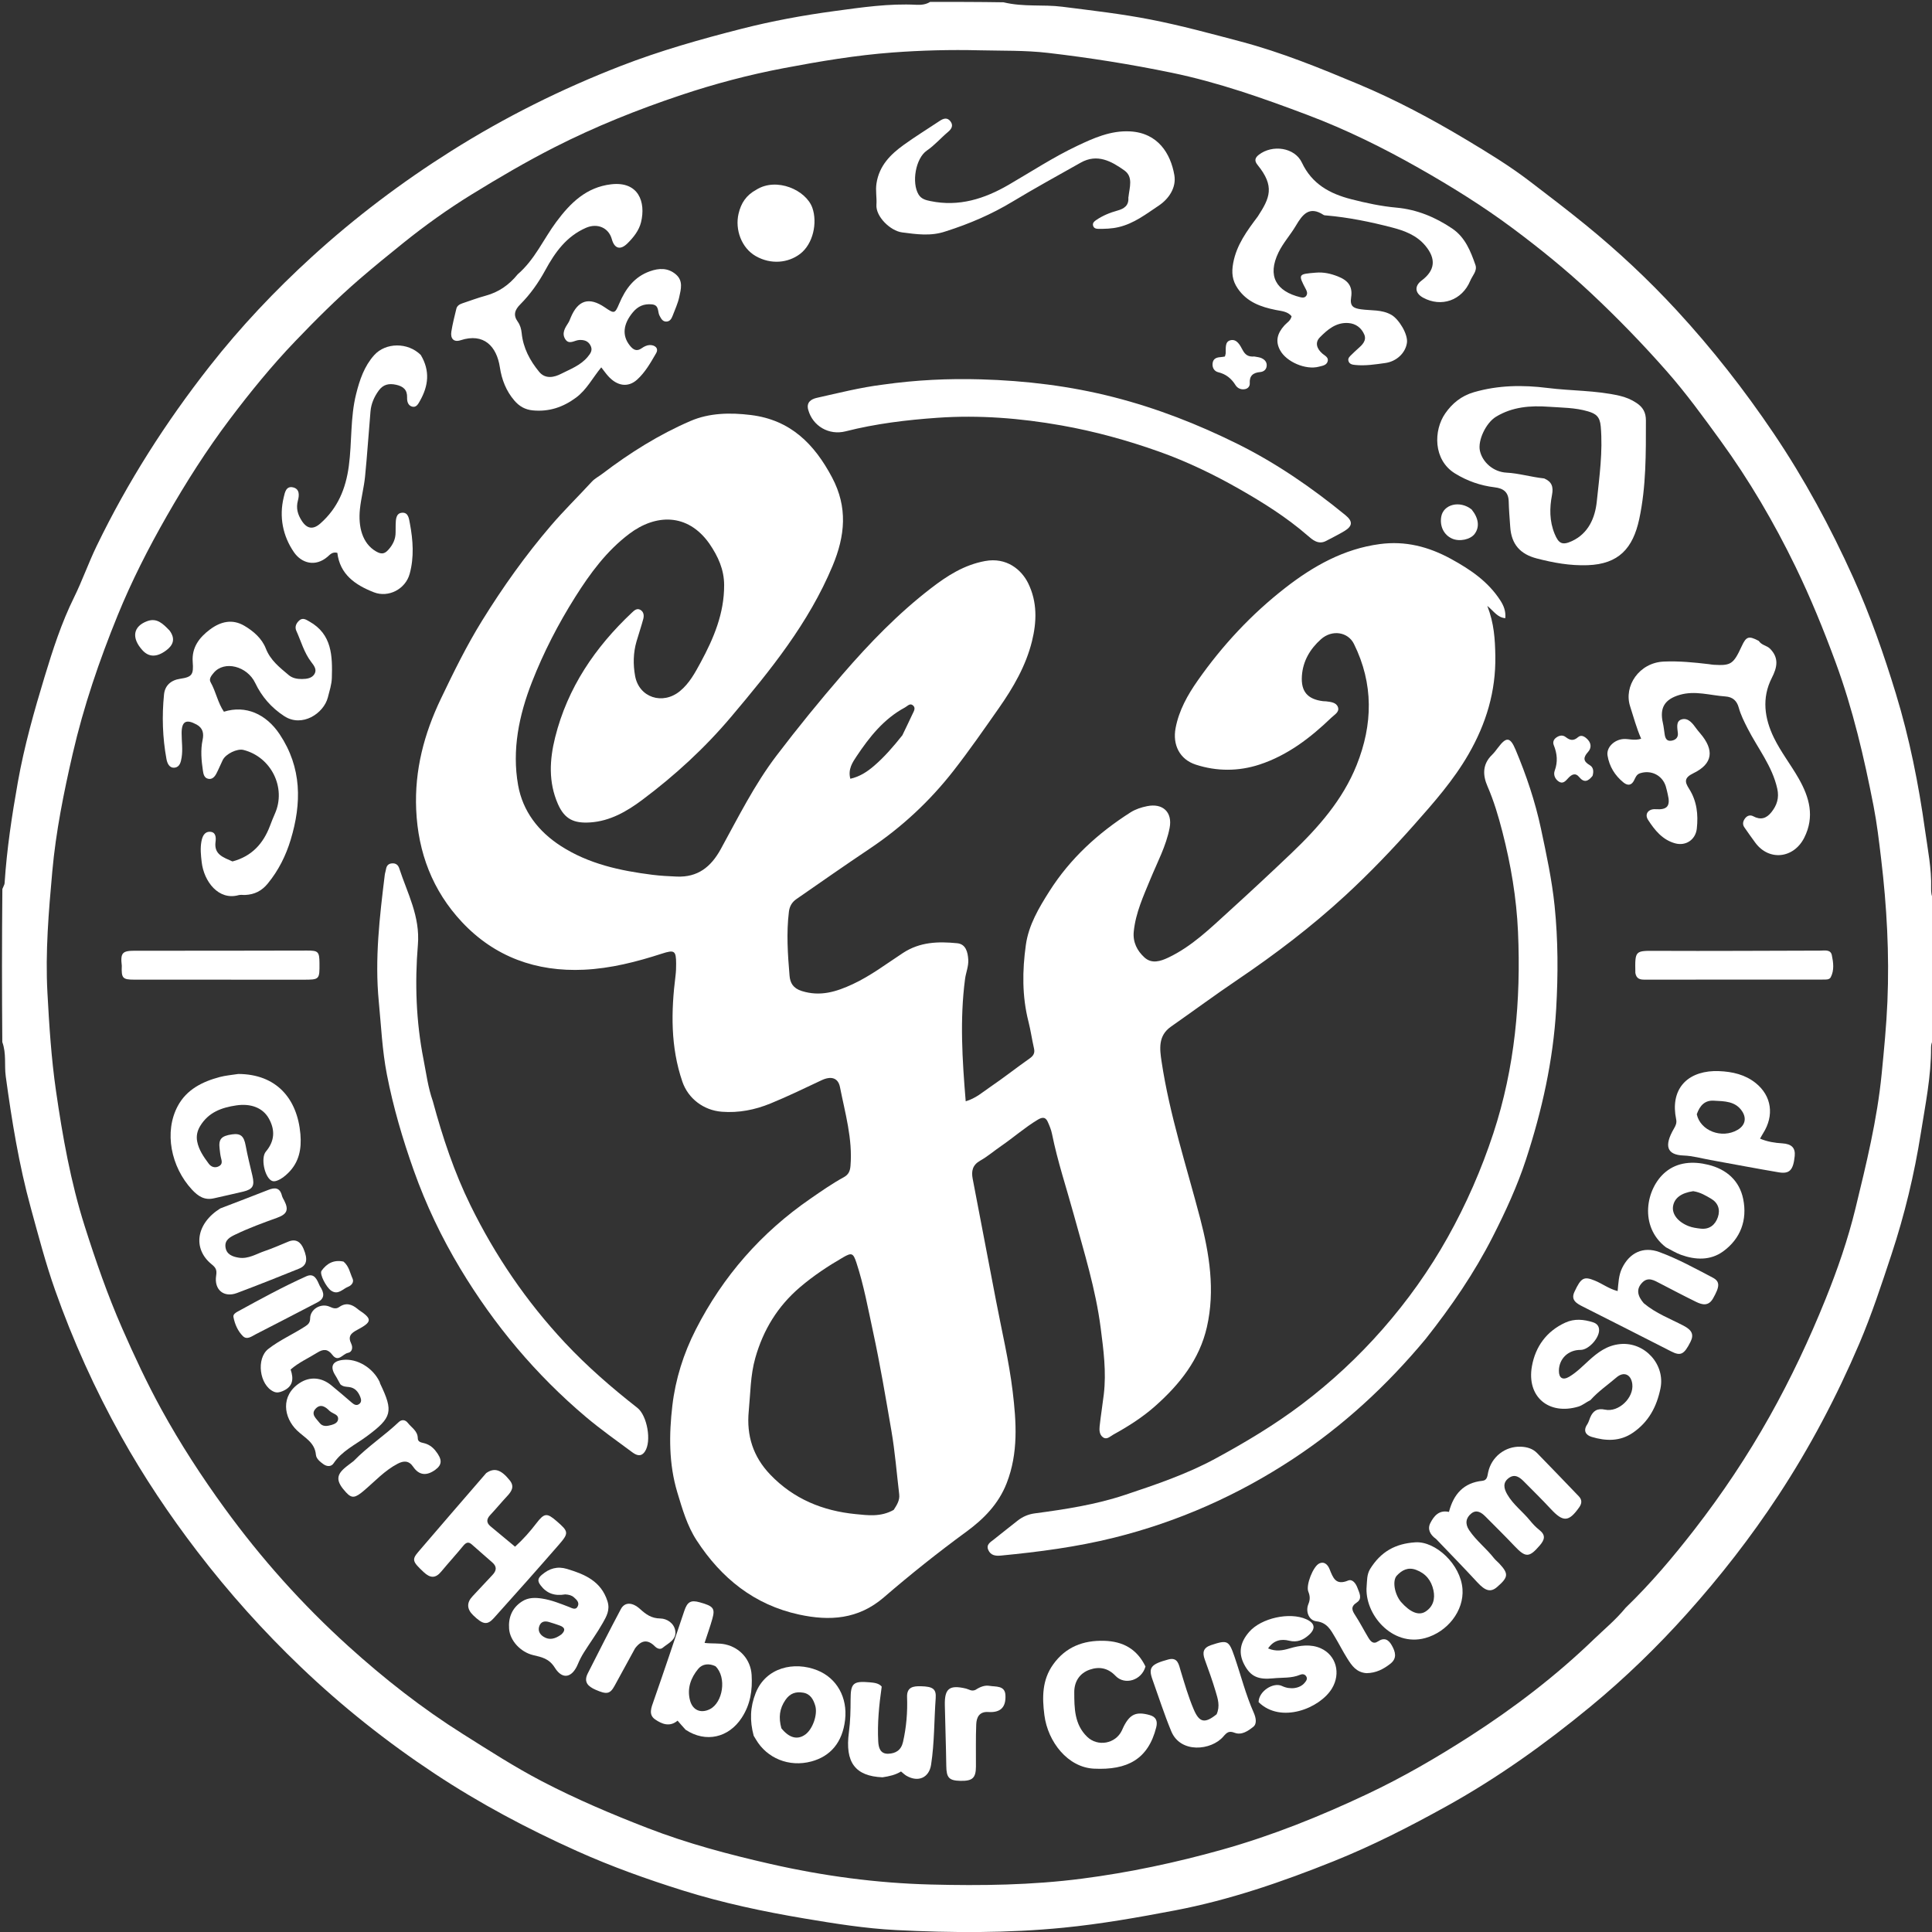 <svg version="1.1" id="Layer_1" xmlns="http://www.w3.org/2000/svg" xmlns:xlink="http://www.w3.org/1999/xlink" x="0px" y="0px"
	 width="100%" viewBox="0 0 1024 1024" enable-background="new 0 0 1024 1024" xml:space="preserve">
<rect x="0" y="0" width="1024" height="1024" fill="#333333" stroke="none"/>
<path fill="#ffffff" opacity="1" stroke="none" 
	d="
M1025,550.531 
	C1023.885,552.153 1023.487,553.629 1023.495,555.132 
	C1023.586,570.516 1020.457,585.553 1018.078,600.611 
	C1014.634,622.413 1009.469,643.87 1002.518,664.893 
	C997.245,680.841 992.019,696.793 985.422,712.247 
	C973.455,740.276 959.274,767.176 942.541,792.631 
	C928.038,814.694 911.813,835.529 894.188,855.198 
	C878.319,872.908 861.233,889.489 842.901,904.584 
	C819.053,924.221 793.983,942.196 766.848,957.245 
	C747.359,968.054 727.572,978.178 706.916,986.465 
	C679.572,997.435 651.73,1007.032 622.702,1012.564 
	C603.142,1016.292 583.56,1019.753 563.67,1021.72 
	C534.068,1024.649 504.475,1024.474 474.9,1022.972 
	C458.682,1022.148 442.558,1019.565 426.456,1016.855 
	C404.59,1013.174 382.979,1008.59 361.889,1001.984 
	C342.895,996.036 324.12,989.316 305.898,981.138 
	C279.642,969.352 254.276,955.888 230.308,940.021 
	C205.07,923.313 181.399,904.54 159.467,883.567 
	C139.596,864.566 121.333,844.201 104.63,822.39 
	C89.756,802.968 76.15,782.663 64.247,761.338 
	C50.385,736.501 38.664,710.572 29.182,683.732 
	C24.155,669.505 20.354,654.875 16.349,640.306 
	C10.034,617.335 6.25,593.984 3.047,570.471 
	C2.239,564.542 3.46,558.441 1.221,552.315 
	C1,525.312 1,498.625 1.253,471.188 
	C1.826,469.68 2.382,468.935 2.432,468.158 
	C3.603,450.102 6.3,432.278 9.475,414.461 
	C12.86,395.466 18.095,376.96 23.668,358.61 
	C27.98,344.413 32.547,330.203 39.214,316.692 
	C43.579,307.847 46.877,298.38 51.212,289.417 
	C67.643,255.447 87.831,223.819 111.088,194.179 
	C127.508,173.252 145.785,153.924 165.424,136.012 
	C188.284,115.164 212.924,96.576 239.138,80.047 
	C267.631,62.08 297.582,47.171 328.971,34.984 
	C349.923,26.849 371.453,20.761 393.185,15.225 
	C409.307,11.118 425.66,8.115 442.102,5.893 
	C456.556,3.941 471.069,1.765 485.781,2.54 
	C488.211,2.667 490.786,2.407 493,1 
	C505.688,1 518.375,1 531.862,1.213 
	C542.629,3.812 552.857,2.277 562.956,3.563 
	C578.618,5.558 594.303,7.322 609.803,10.354 
	C625.951,13.512 641.808,17.831 657.718,22.048 
	C679.188,27.738 699.59,36.071 719.941,44.588 
	C739.748,52.877 758.707,62.999 777.125,74.025 
	C788.525,80.851 799.944,87.816 810.487,95.855 
	C820.493,103.484 830.526,111.136 840.31,119.102 
	C857.533,133.124 873.677,148.231 888.666,164.477 
	C907.475,184.863 924.542,206.681 940.105,229.749 
	C956.437,253.955 970.199,279.48 982.183,305.988 
	C991.215,325.966 998.445,346.686 1004.849,367.65 
	C1012.084,391.336 1016.905,415.596 1020.325,440.093 
	C1021.743,450.252 1023.827,460.393 1023.532,470.771 
	C1023.472,472.857 1023.649,475.13 1025,477 
	C1025,501.354 1025,525.708 1025,550.531 
M861.63,852.143 
	C874.906,839.335 886.757,825.3 898.061,810.731 
	C912.848,791.676 926.166,771.717 937.969,750.675 
	C949.203,730.649 958.938,709.969 967.529,688.69 
	C973.879,672.96 979.434,656.948 983.429,640.521 
	C989.155,616.977 994.94,593.453 997.327,569.159 
	C998.578,556.43 999.827,543.663 1000.366,530.942 
	C1001.436,505.684 1000.052,480.467 997.049,455.289 
	C995.928,445.89 994.825,436.458 993.029,427.225 
	C988.02,401.473 982.066,375.943 972.971,351.217 
	C966.603,333.906 959.655,316.845 951.611,300.285 
	C940.26,276.914 927.149,254.533 911.846,233.464 
	C902.756,220.949 893.67,208.44 883.447,196.819 
	C870.732,182.364 857.355,168.582 843.289,155.391 
	C830.15,143.069 816.227,131.784 801.845,121.063 
	C785.973,109.232 769.159,98.8 751.921,89.022 
	C732.962,78.267 713.484,68.663 693.098,60.963 
	C669.477,52.042 645.742,43.655 620.866,38.518 
	C599.192,34.043 577.426,30.595 555.475,28.035 
	C543.358,26.621 531.174,26.959 519.039,26.662 
	C503.75,26.288 488.383,26.686 473.13,27.819 
	C453.732,29.261 434.538,32.493 415.399,36.124 
	C396.892,39.635 378.734,44.443 360.952,50.39 
	C337.939,58.086 315.396,67.1 293.711,78.154 
	C278.752,85.779 264.278,94.26 250.02,103.045 
	C237.46,110.783 225.405,119.397 213.878,128.663 
	C205.992,135.003 198.141,141.396 190.481,148.005 
	C178.515,158.331 167.358,169.493 156.418,180.91 
	C143.964,193.906 132.618,207.861 121.834,222.15 
	C109.547,238.431 98.577,255.71 88.408,273.483 
	C78.644,290.55 69.722,308.076 62.347,326.192 
	C52.665,349.978 44.332,374.33 38.539,399.473 
	C33.795,420.06 29.607,440.831 27.726,461.775 
	C25.812,483.092 23.973,504.537 25.135,526.089 
	C26.076,543.539 27.186,560.981 29.684,578.241 
	C33.179,602.4 37.446,626.436 44.872,649.821 
	C50.708,668.195 56.993,686.348 64.749,704.027 
	C71.156,718.634 77.87,733.034 85.557,747.026 
	C95.584,765.275 106.88,782.653 119.113,799.478 
	C138.441,826.062 160.232,850.422 184.588,872.47 
	C203.586,889.668 223.674,905.431 245.412,919.115 
	C259.177,927.78 272.802,936.581 287.264,944.121 
	C305.443,953.599 324.251,961.564 343.317,968.941 
	C364.449,977.117 386.306,982.908 408.393,987.939 
	C436.357,994.308 464.635,998.104 493.28,998.835 
	C520.076,999.519 546.841,999.179 573.515,995.72 
	C598.607,992.466 623.261,987.223 647.581,980.403 
	C674.218,972.935 699.784,962.652 724.801,950.836 
	C743.648,941.935 761.59,931.495 779.059,920.267 
	C802.578,905.149 824.75,888.195 844.902,868.734 
	C850.382,863.442 856.331,858.618 861.63,852.143 
z"/>
<path fill="#ffffff" opacity="1" stroke="none" 
	d="
M375.94,288.079 
	C364.362,271.747 347.41,272.454 333.544,282.923 
	C321.501,292.016 312.811,303.845 304.891,316.405 
	C295.859,330.728 288.1,345.779 281.954,361.484 
	C275.109,378.976 271.263,397.424 274.615,416.196 
	C277.074,429.963 285.328,440.697 297.243,448.385 
	C312.021,457.92 328.661,461.5 345.738,463.656 
	C350.024,464.197 354.359,464.421 358.679,464.603 
	C369.748,465.07 376.773,459.6 382.017,450.05 
	C391.272,433.196 399.851,415.897 411.566,400.497 
	C422.74,385.807 434.386,371.518 446.462,357.542 
	C460.853,340.884 476.068,325.148 493.524,311.72 
	C502.067,305.148 510.96,299.417 522.101,297.36 
	C533.498,295.254 541.413,301.912 544.96,309.144 
	C549.844,319.098 549.521,329.551 546.966,339.874 
	C543.733,352.936 537.026,364.47 529.364,375.396 
	C521.551,386.538 513.787,397.739 505.421,408.461 
	C492.866,424.553 478.074,438.354 461.058,449.754 
	C447.954,458.534 435.026,467.576 422.067,476.568 
	C419.823,478.124 418.5,480.285 418.142,483.192 
	C416.746,494.522 417.529,505.828 418.473,517.109 
	C418.792,520.918 420.307,523.808 425.002,525.273 
	C434.798,528.33 443.306,525.647 451.937,521.639 
	C461.491,517.201 469.843,510.818 478.57,505.105 
	C487.645,499.165 497.356,498.952 507.324,499.932 
	C511.956,500.387 512.947,504.682 513.2,508.63 
	C513.424,512.144 511.941,515.494 511.491,518.919 
	C508.684,540.296 510.018,561.649 511.843,583.703 
	C517.247,582.133 520.84,578.836 524.697,576.215 
	C531.831,571.367 538.616,566.008 545.674,561.043 
	C547.726,559.599 548.619,558.185 548.036,555.659 
	C546.954,550.963 546.303,546.163 545.112,541.498 
	C541.674,528.027 541.829,514.38 543.725,500.83 
	C545.195,490.321 550.58,481.232 556.247,472.315 
	C567.273,454.966 582,441.545 599.164,430.595 
	C601.832,428.894 604.89,427.909 608.009,427.279 
	C616.355,425.592 621.532,430.51 619.919,438.835 
	C618.068,448.391 613.441,456.957 609.775,465.858 
	C606.048,474.908 601.914,483.81 600.916,493.735 
	C600.35,499.357 602.699,503.917 606.569,507.455 
	C610.447,511 615.068,509.514 619.224,507.543 
	C631.741,501.605 641.504,491.98 651.577,482.834 
	C662.626,472.801 673.553,462.627 684.357,452.329 
	C698.623,438.731 711.636,424.052 719.066,405.477 
	C727.661,383.992 728.084,362.433 717.616,341.287 
	C714.463,334.918 706.029,333.56 700.144,338.803 
	C694.423,343.9 690.566,350.317 690.031,358.235 
	C689.473,366.494 693.003,370.625 701.282,371.643 
	C701.776,371.704 702.285,371.652 702.779,371.716 
	C705.271,372.039 708.251,372.239 709.146,374.818 
	C710.036,377.387 707.347,378.741 705.688,380.34 
	C694.564,391.06 682.405,400.36 667.594,405.224 
	C656.483,408.873 644.931,408.906 633.753,405.26 
	C625.188,402.466 621.409,394.703 623.093,385.874 
	C624.888,376.467 629.446,368.367 634.818,360.707 
	C647.887,342.069 663.283,325.537 681.253,311.556 
	C696.113,299.995 712.299,290.892 731.355,288.366 
	C744.827,286.58 757.133,289.689 769.194,296.306 
	C779.501,301.961 788.697,308.235 795.16,318.172 
	C797.014,321.022 798.172,323.931 797.843,327.647 
	C793.748,327.309 791.894,324.108 788.295,321.116 
	C791.925,330.403 792.406,338.904 792.553,347.589 
	C792.874,366.464 787.689,383.546 778.327,399.79 
	C770.361,413.611 759.931,425.404 749.474,437.212 
	C737.887,450.295 725.78,462.918 712.927,474.755 
	C695.157,491.119 675.972,505.719 655.955,519.257 
	C644.023,527.326 632.427,535.89 620.623,544.151 
	C613.754,548.957 614.653,555.945 615.657,562.617 
	C619.919,590.945 628.879,618.126 636.101,645.743 
	C641.024,664.568 644.105,683.897 639.681,703.36 
	C635.764,720.597 625.238,733.757 612.27,745.257 
	C605.486,751.274 597.922,756.054 590.036,760.4 
	C588.356,761.326 586.663,763.251 584.635,761.817 
	C582.72,760.464 582.596,758.055 582.834,755.87 
	C583.446,750.258 584.365,744.684 585.032,739.074 
	C586.447,727.166 584.893,715.574 583.385,703.851 
	C580.744,683.308 574.575,663.666 569.135,643.803 
	C565.235,629.564 560.521,615.536 557.595,601.028 
	C557.143,598.788 556.244,596.601 555.291,594.508 
	C554.087,591.863 552.307,592.104 550.008,593.488 
	C543.151,597.615 537.16,602.923 530.59,607.434 
	C526.885,609.977 523.442,612.96 519.549,615.156 
	C515.442,617.474 514.753,620.68 515.545,624.802 
	C519.677,646.302 523.804,667.802 527.898,689.309 
	C530.942,705.301 534.76,721.203 536.716,737.329 
	C538.691,753.614 539.82,770.093 533.548,786.128 
	C529.209,797.22 521.339,805.134 512.199,811.826 
	C497.142,822.85 482.56,834.474 468.457,846.633 
	C454.912,858.31 439.754,859.273 423.524,855.75 
	C399.738,850.587 382.269,836.444 369.237,816.431 
	C364.203,808.702 361.666,799.838 359.017,791.068 
	C354.44,775.911 354.569,760.302 356.367,744.98 
	C358.008,731.002 362.269,717.432 368.789,704.657 
	C383.232,676.359 403.457,653.307 429.609,635.28 
	C435.37,631.309 441.082,627.304 447.213,623.956 
	C449.742,622.574 450.541,620.752 450.773,617.975 
	C451.972,603.618 447.922,589.975 445.202,576.175 
	C444.22,571.189 440.423,570.205 435.451,572.549 
	C426.464,576.785 417.511,581.132 408.322,584.889 
	C400.139,588.235 391.548,589.951 382.553,589.242 
	C372.964,588.487 364.751,582.317 361.656,573.269 
	C355.359,554.867 355.657,536.039 358.044,517.1 
	C358.318,514.93 358.373,512.825 358.363,510.667 
	C358.333,503.894 357.467,503.298 350.854,505.44 
	C337.39,509.8 323.707,513.31 309.517,513.971 
	C284.254,515.148 262.159,507.202 244.816,488.673 
	C229.294,472.09 221.573,451.951 220.584,429.077 
	C219.682,408.221 224.762,388.988 233.684,370.343 
	C240.435,356.238 247.313,342.195 255.534,328.928 
	C266.474,311.272 278.488,294.356 292.056,278.526 
	C298.962,270.47 306.522,263.089 313.681,255.308 
	C315.222,253.633 317.381,252.534 319.225,251.131 
	C333.793,240.042 349.291,230.304 366.052,223.101 
	C375.978,218.835 387.012,218.615 397.99,219.971 
	C418.988,222.565 431.622,235.312 441.028,253.079 
	C449.409,268.909 447.953,283.964 441.271,299.963 
	C428.622,330.251 408.38,355.195 387.556,379.883 
	C373.565,396.471 357.692,411.032 340.376,423.984 
	C332.238,430.072 323.292,435.234 312.79,435.904 
	C304.351,436.443 299.283,434.342 295.68,426.087 
	C290.632,414.525 291.273,402.688 294.228,390.855 
	C300.803,364.521 315.411,343.064 334.953,324.678 
	C336.178,323.525 337.573,322.227 339.346,323.2 
	C341.207,324.221 341.439,326.234 340.948,328.064 
	C339.877,332.059 338.532,335.98 337.372,339.953 
	C335.609,345.992 335.519,352.251 336.621,358.281 
	C338.718,369.748 351.229,373.81 360.369,366.315 
	C365.377,362.208 368.393,356.585 371.384,351.057 
	C378.301,338.276 383.874,325.094 383.808,310.086 
	C383.771,301.81 380.624,294.93 375.94,288.079 
M473.678,800.271 
	C475.309,797.743 476.982,795.226 476.596,791.99 
	C475.257,780.774 474.381,769.477 472.465,758.36 
	C469.453,740.879 466.524,723.379 462.769,706.021 
	C460.102,693.691 457.868,681.275 453.924,669.263 
	C452.238,664.128 451.408,663.792 446.876,666.418 
	C438.843,671.072 431.18,676.139 424.035,682.231 
	C412.117,692.393 404.533,704.907 400.321,719.755 
	C397.709,728.964 397.757,738.487 396.853,747.903 
	C395.607,760.872 399.135,772.058 408.259,781.584 
	C420.646,794.517 436.092,800.793 453.491,802.509 
	C459.998,803.151 466.826,804.127 473.678,800.271 
M478.272,389.711 
	C480.061,385.979 481.886,382.264 483.622,378.508 
	C484.298,377.045 485.501,375.317 483.961,373.929 
	C482.315,372.445 481.036,374.231 479.62,374.991 
	C468.45,380.991 460.848,390.601 454.026,400.817 
	C451.892,404.012 449.341,407.701 450.694,412.763 
	C455.799,411.608 459.693,408.998 463.325,405.871 
	C468.737,401.211 473.397,395.846 478.272,389.711 
z"/>
<path fill="#ffffff" opacity="1" stroke="none" 
	d="
M755.659,709.63 
	C735.091,734.377 711.851,755.77 685.313,773.256 
	C656.109,792.498 624.49,806.551 590.392,815.025 
	C570.648,819.931 550.638,822.549 530.469,824.49 
	C527.5,824.775 525.021,824.336 523.793,821.465 
	C522.557,818.577 525.061,817.316 526.825,815.896 
	C530.967,812.56 535.164,809.293 539.333,805.99 
	C542.01,803.869 545.063,802.57 548.417,802.125 
	C564.581,799.98 580.757,797.499 596.207,792.342 
	C612.575,786.88 628.979,781.353 644.288,773.038 
	C660.204,764.392 675.673,755.148 690.137,744.198 
	C705.71,732.407 719.9,719.199 732.778,704.528 
	C745.979,689.488 757.548,673.257 767.299,655.836 
	C777.129,638.275 785.186,619.879 791.498,600.697 
	C802.935,565.94 806.17,530.218 804.577,493.932 
	C803.788,475.964 800.769,458.216 796.294,440.836 
	C794.2,432.706 791.789,424.531 788.393,416.733 
	C785.83,410.85 785.69,405.091 790.748,400.144 
	C791.93,398.987 792.944,397.643 793.943,396.316 
	C798.372,390.426 800.401,390.47 803.32,397.434 
	C808.977,410.931 813.651,424.717 816.724,439.137 
	C819.632,452.784 822.578,466.446 823.987,480.268 
	C825.829,498.325 825.857,516.522 824.808,534.687 
	C823.226,562.095 817.273,588.698 808.779,614.637 
	C804.198,628.628 797.977,642.123 791.26,655.341 
	C781.436,674.671 769.291,692.406 755.659,709.63 
z"/>
<path fill="#ffffff" opacity="1" stroke="none" 
	d="
M229.422,583.695 
	C234.606,602.886 240.762,621.313 249.355,638.828 
	C262.456,665.529 279.022,689.856 299.374,711.61 
	C311.206,724.258 324.227,735.536 337.825,746.189 
	C343.016,750.256 345.47,763.912 341.824,769.321 
	C339.67,772.517 337.143,771.239 334.941,769.604 
	C326.788,763.549 318.459,757.686 310.702,751.15 
	C284.053,728.694 261.927,702.26 243.999,672.456 
	C234.064,655.94 225.773,638.566 219.281,620.281 
	C213.368,603.626 208.423,586.816 205.052,569.47 
	C202.564,556.674 202.017,543.723 200.763,530.821 
	C198.572,508.275 201.204,485.974 203.94,463.672 
	C204.061,462.685 204.433,461.732 204.586,460.747 
	C204.88,458.855 205.829,457.728 207.831,457.6 
	C209.801,457.474 211.017,458.444 211.595,460.214 
	C215.918,473.456 222.741,485.656 221.488,500.779 
	C219.816,520.972 220.516,541.407 224.462,561.454 
	C225.9,568.76 226.804,576.224 229.422,583.695 
z"/>
<path fill="#ffffff" opacity="1" stroke="none" 
	d="
M468.098,203.842 
	C485.562,201.37 502.689,200.57 519.838,201.062 
	C543.653,201.745 567.183,204.582 590.356,210.52 
	C613.163,216.364 634.886,224.848 655.918,235.29 
	C676.523,245.52 695.313,258.491 713.075,273.014 
	C717.118,276.32 716.947,278.817 712.535,281.487 
	C709.409,283.379 706.103,284.974 702.872,286.694 
	C698.688,288.921 695.495,285.974 693.018,283.823 
	C681.91,274.176 669.528,266.412 656.859,259.19 
	C643.306,251.464 629.229,244.673 614.47,239.416 
	C597.518,233.378 580.229,228.612 562.513,225.474 
	C540.81,221.63 518.908,219.892 496.92,221.428 
	C480.53,222.574 464.18,224.542 448.173,228.616 
	C439.353,230.861 430.721,225.835 428.366,217.172 
	C427.306,213.274 429.835,211.554 433.007,210.849 
	C444.505,208.292 455.931,205.351 468.098,203.842 
z"/>
<path fill="#ffffff" opacity="1" stroke="none" 
	d="
M666.666,114.712 
	C673.062,104.905 675.771,98.776 666.55,87.432 
	C664.815,85.298 665.019,83.716 667.235,82.01 
	C674.45,76.455 686.245,78.146 690.033,86.197 
	C695.385,97.569 704.854,102.679 716.152,105.579 
	C724.044,107.605 731.985,109.311 740.156,110.051 
	C750.958,111.03 760.781,115.093 769.72,121.143 
	C776.541,125.76 779.461,133.101 782.018,140.457 
	C783.089,143.537 780.39,146.107 779.272,148.798 
	C774.94,159.225 763.948,163.055 754.271,157.773 
	C749.928,155.402 749.587,151.619 753.453,148.722 
	C760.694,143.297 761.265,137.168 755.443,130.198 
	C750.795,124.635 744.368,122.274 737.815,120.569 
	C726.385,117.595 714.795,115.231 702.987,114.195 
	C702.491,114.152 701.909,114.169 701.525,113.917 
	C693.937,108.941 690.33,113.712 686.848,119.615 
	C683.993,124.455 680.091,128.735 677.652,133.749 
	C671.518,146.362 676.442,154.4 689.24,157.541 
	C690.376,157.819 691.631,157.895 692.385,156.701 
	C693.085,155.594 692.756,154.491 692.179,153.396 
	C687.895,145.262 688.077,145.288 697.458,144.509 
	C701.668,144.16 705.365,145.043 709.086,146.503 
	C714.63,148.677 717.02,151.88 716.121,157.643 
	C715.388,162.348 717.36,163.371 721.334,163.935 
	C726.692,164.695 732.269,163.973 737.368,166.823 
	C741.427,169.092 746.371,177.199 745.702,181.723 
	C744.897,187.165 740.16,191.587 734.205,192.41 
	C728.939,193.138 723.674,193.982 718.328,193.443 
	C716.822,193.292 715.218,193.069 714.712,191.323 
	C714.267,189.79 715.46,188.875 716.399,187.946 
	C717.464,186.892 718.542,185.847 719.674,184.867 
	C722.004,182.85 724.456,180.5 723.094,177.306 
	C721.623,173.858 718.674,171.487 714.611,171.213 
	C708.131,170.774 703.605,174.709 699.563,178.793 
	C696.777,181.606 697.976,184.955 700.969,187.481 
	C702.31,188.612 704.44,189.511 703.619,191.751 
	C702.915,193.674 700.819,193.878 699.049,194.352 
	C692.103,196.214 681.823,191.852 678.451,185.59 
	C675.985,181.011 676.8,176.865 680.784,172.452 
	C682.086,171.011 684.029,170.036 684.57,167.614 
	C682.448,165.015 679.157,164.883 676.216,164.291 
	C668.198,162.68 660.907,160.085 655.996,152.876 
	C653.091,148.611 652.669,144.488 653.632,139.351 
	C655.43,129.757 660.885,122.43 666.666,114.712 
z"/>
<path fill="#ffffff" opacity="1" stroke="none" 
	d="
M123.214,456.579 
	C133.499,453.853 139.539,447.096 143.085,437.745 
	C143.908,435.574 144.747,433.404 145.696,431.286 
	C151.84,417.576 143.773,401.197 129.02,397.479 
	C125.726,396.649 119.69,399.544 118.063,402.817 
	C116.879,405.2 115.91,407.693 114.667,410.043 
	C113.79,411.698 112.467,413.234 110.355,412.774 
	C108.234,412.313 107.824,410.357 107.547,408.488 
	C106.742,403.038 106.233,397.596 107.391,392.114 
	C108.098,388.763 107.576,385.857 104.176,384.013 
	C98.631,381.008 96.291,382.322 96.264,388.535 
	C96.245,392.853 96.958,397.171 96.261,401.489 
	C95.877,403.867 95.312,406.51 92.635,406.862 
	C89.743,407.243 88.635,404.522 88.227,402.303 
	C86.144,390.978 85.785,379.523 86.933,368.092 
	C87.41,363.349 90.567,360.479 95.529,359.758 
	C101.849,358.839 102.648,357.496 102.141,350.853 
	C101.561,343.265 105.522,337.946 111.273,333.649 
	C116.936,329.418 123.088,327.933 129.445,331.638 
	C134.348,334.496 138.829,338.428 140.891,343.72 
	C143.355,350.043 148.265,353.781 153.031,357.814 
	C154.969,359.454 157.516,359.933 160.09,359.897 
	C162.671,359.861 165.365,359.493 166.712,357.176 
	C168.061,354.858 166.413,352.757 164.967,350.877 
	C161.158,345.926 159.588,339.895 157.055,334.331 
	C156.124,332.286 156.965,330.375 158.547,328.918 
	C160.482,327.136 162.247,328.44 163.99,329.417 
	C176.039,336.165 176.217,347.735 175.882,359.336 
	C175.783,362.772 174.646,366.203 173.789,369.587 
	C171.611,378.179 160.082,385.719 150.66,379.569 
	C143.744,375.053 138.691,369.179 135.26,361.981 
	C131.012,353.067 118.864,349.887 113.241,356.651 
	C112.047,358.087 110.609,359.814 111.615,361.581 
	C114.467,366.591 115.419,372.486 118.68,377.225 
	C130.174,373.614 141.038,378.403 148.213,389.159 
	C160.029,406.874 159.924,425.737 154.061,445.105 
	C151.518,453.509 147.619,461.354 141.922,468.298 
	C138.666,472.267 134.849,474.11 129.968,474.348 
	C128.804,474.404 127.568,474.139 126.482,474.441 
	C115.784,477.417 108.067,467.138 106.894,456.922 
	C106.474,453.264 106.084,449.639 106.76,445.995 
	C107.241,443.403 108.292,440.776 111.27,440.862 
	C114.46,440.954 114.539,443.955 114.238,446.194 
	C113.333,452.928 118.397,454.427 123.214,456.579 
z"/>
<path fill="#ffffff" opacity="1" stroke="none" 
	d="
M800.447,279.181 
	C800.106,274.435 799.756,270.118 799.645,265.795 
	C799.517,260.839 796.888,258.842 792.175,258.28 
	C784.688,257.386 777.717,254.957 771.196,250.948 
	C759.519,243.767 759.794,228.065 765.984,219.146 
	C769.636,213.885 774.464,209.818 781.251,207.859 
	C794.192,204.125 807.063,203.974 820.257,205.629 
	C832.947,207.221 845.853,206.86 858.419,209.765 
	C861.717,210.528 864.69,211.761 867.51,213.659 
	C870.849,215.906 872.364,218.686 872.365,222.816 
	C872.371,240.314 872.506,257.915 868.847,275.034 
	C865.504,290.676 857.906,298.984 841.502,299.562 
	C832.118,299.893 823.389,298.29 814.515,295.991 
	C805.88,293.754 801.04,288.617 800.447,279.181 
M818.465,253.587 
	C822.438,255.304 823.453,257.919 822.588,262.373 
	C821.259,269.214 821.207,276.187 823.984,282.944 
	C826.089,288.069 827.992,289.166 833.103,286.813 
	C842.012,282.713 845.45,274.29 846.331,265.807 
	C847.699,252.64 849.599,239.435 848.426,225.995 
	C847.965,220.711 845.759,219.239 841.629,218.02 
	C834.825,216.012 827.79,216.084 820.849,215.586 
	C811.137,214.888 801.552,215.607 792.885,220.899 
	C787.601,224.125 783.163,233.389 784.388,238.937 
	C785.726,244.997 791.516,250.155 798.478,250.512 
	C805.006,250.847 811.235,252.797 818.465,253.587 
z"/>
<path fill="#ffffff" opacity="1" stroke="none" 
	d="
M274.395,145.386 
	C283.515,137.514 288.078,126.696 294.885,117.546 
	C302.402,107.44 310.828,99.221 323.904,97.687 
	C338.43,95.984 342.382,107.073 339.762,117.792 
	C338.708,122.101 335.773,125.855 332.531,129.03 
	C328.761,132.723 325.668,131.792 324.277,126.749 
	C322.593,120.648 316.574,118.135 310.583,120.747 
	C300.223,125.263 294.176,133.731 289,143.237 
	C285.419,149.813 281.089,155.967 275.78,161.291 
	C272.907,164.172 271.854,166.926 274.407,170.478 
	C275.694,172.27 276.278,174.347 276.499,176.549 
	C277.291,184.428 280.844,191.105 285.777,197.09 
	C289.128,201.155 293.916,199.897 297.277,198.187 
	C302.195,195.686 307.657,193.713 311.448,189.192 
	C313.089,187.236 314.299,185.503 312.905,182.986 
	C311.6,180.629 309.525,180.087 306.982,180.209 
	C304.517,180.326 301.645,182.897 299.643,179.834 
	C297.585,176.686 299.451,173.805 301.216,171.081 
	C301.753,170.252 302.086,169.285 302.468,168.364 
	C306.347,159.022 312.207,157.241 320.527,162.884 
	C325.567,166.303 325.868,166.43 328.204,160.917 
	C331.523,153.081 336.174,146.716 344.475,143.774 
	C349.24,142.084 353.974,141.857 358.151,145.368 
	C362.246,148.81 360.9,153.32 360.008,157.46 
	C359.281,160.837 357.762,164.049 356.53,167.31 
	C355.925,168.911 355.048,170.462 353.078,170.442 
	C351.136,170.423 350.395,168.831 349.576,167.321 
	C348.429,165.206 349.512,161.693 345.509,161.318 
	C341.311,160.924 338.151,162.267 335.446,165.511 
	C330.255,171.736 329.592,177.861 333.827,183.149 
	C335.584,185.344 337.423,186.521 340.181,184.528 
	C341.351,183.683 342.883,182.943 344.278,182.889 
	C347.11,182.78 349.289,184.572 347.749,187.223 
	C344.863,192.193 341.974,197.36 337.645,201.247 
	C332.86,205.545 327.081,204.635 322.326,199.322 
	C321.124,197.98 320.082,196.493 318.681,194.71 
	C314.09,200.249 310.977,206.567 305.268,210.777 
	C298.416,215.829 291.055,218.32 282.468,217.524 
	C278.3,217.138 275.235,215.341 272.641,212.327 
	C268.268,207.246 265.937,201.223 264.948,194.709 
	C263.259,183.58 256.484,176.306 244.114,180.334 
	C240.397,181.545 238.656,179.347 239.225,175.757 
	C239.872,171.67 240.902,167.638 241.883,163.611 
	C242.271,162.018 243.654,161.241 245.115,160.749 
	C249.212,159.369 253.277,157.856 257.443,156.719 
	C264.27,154.855 269.761,151.104 274.395,145.386 
z"/>
<path fill="#ffffff" opacity="1" stroke="none" 
	d="
M932.157,339.675 
	C933.751,342.066 936.442,342.104 938.137,343.81 
	C943.061,348.77 941.904,353.805 939.104,359.289 
	C933.645,369.98 935.243,380.813 940.19,390.988 
	C943.87,398.555 949.181,405.311 953.361,412.659 
	C958.996,422.564 961.922,432.784 956.309,443.963 
	C950.746,455.044 937.601,456.529 930.322,446.616 
	C928.356,443.939 926.43,441.231 924.545,438.497 
	C923.456,436.917 923.78,435.328 924.843,433.856 
	C925.975,432.287 927.627,431.765 929.246,432.635 
	C933.164,434.74 936.211,433.833 938.872,430.498 
	C941.821,426.803 943.068,422.909 941.994,418.042 
	C939.341,406.03 931.614,396.589 926.216,385.977 
	C924.4,382.406 922.622,378.871 921.555,375.002 
	C920.563,371.402 918.359,369.396 914.461,369.129 
	C906.39,368.575 898.411,365.891 890.224,368.311 
	C882.233,370.673 879.539,375.205 881.374,383.235 
	C881.816,385.172 881.991,387.169 882.296,389.137 
	C882.596,391.085 883.228,392.883 885.642,392.619 
	C887.85,392.378 889.531,391.075 889.311,388.691 
	C889.048,385.834 888.097,382.208 891.35,381.284 
	C894.875,380.283 897.202,383.546 899.185,386.278 
	C899.769,387.082 900.415,387.844 901.064,388.599 
	C908.738,397.533 907.914,404.815 897.532,409.825 
	C892.407,412.298 893.024,414.565 895.247,418.057 
	C899.396,424.572 900.157,431.745 899.348,439.162 
	C898.703,445.063 893.542,448.528 887.884,446.99 
	C881.141,445.156 877.039,440.007 873.508,434.546 
	C871.491,431.427 873.728,428.63 877.508,428.892 
	C883.733,429.324 885.463,427.212 883.951,421.023 
	C883.596,419.571 883.322,418.093 882.868,416.672 
	C881.012,410.868 875.056,407.929 869.23,409.858 
	C867.412,410.46 866.857,412.03 866.128,413.532 
	C864.776,416.317 862.736,416.563 860.47,414.725 
	C855.907,411.022 852.957,406.21 852.028,400.444 
	C851.332,396.13 855.573,392.092 860.351,391.705 
	C863.244,391.47 866.19,392.738 869.851,391.539 
	C867.288,385.71 865.826,379.968 864,374.374 
	C860.505,363.669 868.749,351.215 881.863,350.644 
	C889.881,350.294 897.803,351.074 905.73,352.015 
	C906.557,352.113 907.377,352.292 908.206,352.341 
	C917.491,352.888 918.718,352.073 923.16,342.463 
	C925.538,337.319 926.838,336.863 932.157,339.675 
z"/>
<path fill="#ffffff" opacity="1" stroke="none" 
	d="
M501.256,122.616 
	C493.336,125.337 485.697,124.151 478.132,123.176 
	C471.927,122.377 464.074,114.767 464.53,108.513 
	C464.802,104.782 463.951,101.086 464.561,97.173 
	C466.024,87.777 471.959,81.859 479.043,76.756 
	C485.227,72.303 491.735,68.302 498.078,64.068 
	C500.093,62.723 502.112,62.11 503.789,64.348 
	C505.475,66.598 504.247,68.446 502.453,69.95 
	C498.647,73.138 495.436,76.934 491.264,79.793 
	C485.234,83.924 483.095,96.903 486.868,103.101 
	C488.346,105.529 490.726,106.075 493.188,106.584 
	C508.245,109.697 521.75,105.408 534.61,97.945 
	C546.674,90.944 558.409,83.236 570.974,77.289 
	C579.634,73.19 588.699,69.078 599.01,69.645 
	C613.75,70.455 620.461,81.406 622.428,92.809 
	C623.572,99.442 619.474,105.438 614.186,108.961 
	C607.521,113.403 601.056,118.488 592.819,120.39 
	C589.148,121.237 585.615,121.329 581.98,121.289 
	C580.759,121.276 579.626,120.852 579.33,119.48 
	C579.035,118.112 579.98,117.34 580.963,116.661 
	C584.43,114.267 588.288,112.718 592.312,111.596 
	C595.844,110.611 598.372,108.912 598.047,104.751 
	C598.035,104.591 598.117,104.426 598.135,104.261 
	C598.652,99.387 600.759,93.753 595.935,90.323 
	C589.097,85.461 581.578,81.266 572.815,86.201 
	C560.668,93.041 548.444,99.761 536.509,106.956 
	C525.498,113.594 513.849,118.611 501.256,122.616 
z"/>
<path fill="#ffffff" opacity="1" stroke="none" 
	d="
M223.019,188.147 
	C228.083,196.601 227.045,204.627 222.564,212.496 
	C221.693,214.024 220.684,216.105 218.491,215.535 
	C216.248,214.953 215.703,212.783 215.771,210.69 
	C215.905,206.57 213.703,204.751 209.93,203.929 
	C206.144,203.104 203.117,203.73 200.73,207.01 
	C198.314,210.329 196.729,213.959 196.375,218.017 
	C195.368,229.537 194.639,241.083 193.488,252.588 
	C192.912,258.353 191.377,264.022 190.773,269.786 
	C189.782,279.236 192.055,288.059 199.283,292.241 
	C201.985,293.804 203.692,293.743 205.747,291.49 
	C208.219,288.779 209.709,285.777 209.677,282.074 
	C209.665,280.741 209.662,279.408 209.707,278.076 
	C209.797,275.376 209.821,272.001 213.109,271.76 
	C216.444,271.516 216.76,274.834 217.261,277.515 
	C218.924,286.416 219.55,295.333 217.129,304.159 
	C214.905,312.27 205.89,316.933 198.162,313.925 
	C188.306,310.09 180.147,304.442 178.796,293.015 
	C176.13,292.355 174.965,293.921 173.607,295.084 
	C167.12,300.64 159.809,298.55 155.747,292.611 
	C149.913,284.084 147.843,273.952 150.392,263.512 
	C150.972,261.138 151.559,257.529 155.207,258.289 
	C158.936,259.067 158.618,262.619 157.903,265.282 
	C156.801,269.379 157.781,272.701 159.983,276.1 
	C162.721,280.329 165.966,280.831 169.801,277.444 
	C178.988,269.33 183.27,259.089 184.887,246.993 
	C186.584,234.307 185.611,221.398 188.749,208.852 
	C190.633,201.319 193.043,194.151 198.292,188.271 
	C204.366,181.468 216.174,181.317 223.019,188.147 
z"/>
<path fill="#ffffff" opacity="1" stroke="none" 
	d="
M126.281,569.228 
	C146.344,569.292 157.592,582.104 159.222,601.121 
	C159.886,608.872 158.588,615.997 152.691,621.749 
	C150.984,623.414 149.231,624.829 147.027,625.692 
	C145.91,626.13 144.812,626.349 143.69,625.648 
	C140.141,623.428 138.153,613.649 140.916,610.37 
	C145.622,604.787 145.896,598.912 142.481,592.812 
	C139.25,587.037 132.782,584.758 125.219,585.884 
	C117.352,587.055 110.469,589.56 106.077,596.848 
	C104.493,599.478 103.979,602.157 104.501,604.953 
	C105.342,609.452 107.965,613.185 110.627,616.771 
	C111.843,618.41 113.81,619.266 115.969,618.161 
	C118.2,617.02 117.49,615.2 117.06,613.38 
	C116.717,611.931 116.597,610.427 116.411,608.942 
	C115.766,603.785 117.224,602.076 122.957,601.242 
	C127.569,600.572 129.287,602.175 130.201,607.163 
	C131.187,612.543 132.533,617.859 133.786,623.188 
	C135.024,628.457 134.038,630.33 128.977,631.564 
	C123.809,632.823 118.599,633.912 113.418,635.12 
	C108.414,636.287 105.037,634.081 101.705,630.478 
	C90.592,618.46 86.862,599.918 94.23,586.191 
	C98.934,577.429 107.292,573.276 116.529,570.828 
	C119.56,570.024 122.742,569.786 126.281,569.228 
z"/>
<path fill="#ffffff" opacity="1" stroke="none" 
	d="
M761.145,815.689 
	C757.89,813.393 756.492,810.412 758.109,807.245 
	C760.004,803.529 762.718,800.169 767.978,801.349 
	C770.433,791.901 775.778,785.88 785.734,784.851 
	C788.282,784.587 788.33,782.329 788.757,780.324 
	C790.499,772.141 797.802,766.472 806.035,766.784 
	C809.287,766.908 812.335,767.746 814.666,770.136 
	C822.081,777.742 829.45,785.393 836.796,793.066 
	C838.527,794.875 838.524,796.767 837.019,798.9 
	C831.499,806.719 828.527,806.865 821.964,799.802 
	C817.337,794.822 812.487,790.048 807.696,785.222 
	C805.484,782.993 802.942,781.07 799.811,783.289 
	C796.371,785.727 797.021,788.865 798.897,792.104 
	C802.027,797.506 807.098,801.188 810.955,805.944 
	C812.415,807.745 814.052,809.472 815.868,810.901 
	C819.404,813.683 818.718,816.093 816.072,819.159 
	C810.513,825.601 808.631,825.685 802.713,819.428 
	C797.689,814.117 792.477,808.984 787.323,803.796 
	C785.203,801.662 782.647,799.942 779.871,802.136 
	C776.91,804.475 776.412,807.613 778.663,810.993 
	C782.376,816.567 787.762,820.639 791.845,825.877 
	C792.657,826.919 793.752,827.734 794.656,828.709 
	C799.701,834.148 799.53,835.906 793.492,841.149 
	C790.086,844.108 787.243,843.249 783.051,838.703 
	C775.957,831.008 768.642,823.516 761.145,815.689 
z"/>
<path fill="#ffffff" opacity="1" stroke="none" 
	d="
M257.7,780.768 
	C262.047,777.724 265.62,778.908 270.208,784.661 
	C272.803,787.913 271.172,790.443 268.816,792.963 
	C265.749,796.241 262.897,799.72 259.829,802.997 
	C257.836,805.125 257.682,807.049 259.952,808.954 
	C264.24,812.551 268.564,816.105 272.994,819.778 
	C277.393,815.784 280.967,811.697 284.282,807.376 
	C288.472,801.915 289.854,801.745 294.961,806.17 
	C301.426,811.771 301.652,812.478 296.112,818.847 
	C284.788,831.864 273.309,844.747 261.78,857.584 
	C258.238,861.528 255.94,861.09 250.796,856.127 
	C247.376,852.827 247.283,849.414 250.442,846.079 
	C253.971,842.353 257.409,838.541 260.955,834.833 
	C263.21,832.476 263.505,830.323 260.847,828.047 
	C257.186,824.913 253.617,821.673 249.977,818.514 
	C248.119,816.901 246.846,817.711 245.444,819.42 
	C241.663,824.026 237.635,828.428 233.829,833.015 
	C230.771,836.701 227.96,836.428 224.6,833.288 
	C218.652,827.73 218.157,826.674 221.75,822.472 
	C233.601,808.611 245.54,794.825 257.7,780.768 
z"/>
<path fill="#ffffff" opacity="1" stroke="none" 
	d="
M842.96,742.095 
	C840.55,743.263 838.838,744.854 836.52,745.542 
	C820.856,750.19 809.059,740.293 811.95,724.126 
	C813.809,713.727 819.7,705.554 829.683,700.998 
	C834.499,698.801 839.439,699.28 844.324,700.843 
	C845.983,701.374 847.223,702.388 847.511,704.306 
	C848.164,708.656 842.183,715.511 837.709,715.48 
	C831.177,715.436 826.268,720.189 826.249,726.578 
	C826.237,730.431 828.348,731.698 831.688,729.721 
	C835.565,727.426 838.705,724.215 842.007,721.201 
	C846.822,716.808 851.761,713.024 858.814,712.378 
	C871.788,711.191 882.695,723.207 880.075,735.925 
	C878.077,745.627 873.803,753.628 865.561,759.319 
	C858.647,764.093 851.129,763.85 843.583,761.569 
	C840.498,760.637 838.994,758.309 841.257,754.966 
	C841.987,753.886 842.315,752.533 842.831,751.307 
	C844.316,747.771 846.624,746.264 850.701,747.141 
	C857.902,748.689 866.053,740.85 865.149,733.558 
	C864.516,728.445 860.649,726.704 856.733,730.089 
	C852.221,733.991 847.215,737.342 842.96,742.095 
z"/>
<path fill="#ffffff" opacity="1" stroke="none" 
	d="
M607.127,883.272 
	C605.13,890.646 596.134,893.365 591.25,888.24 
	C587.273,884.066 582.665,883.199 577.611,884.944 
	C572.136,886.836 569.364,891.369 569.382,896.9 
	C569.409,905.323 569.427,913.97 576.206,920.527 
	C581.822,925.958 591.249,924.259 594.593,917.232 
	C594.949,916.484 595.255,915.711 595.634,914.975 
	C598.962,908.506 602.247,907.045 609.335,909.013 
	C612.682,909.942 613.678,912.139 612.825,915.523 
	C608.556,932.439 597.542,938.29 579.805,937.424 
	C565.987,936.749 555.385,923.283 553.546,909.047 
	C552.311,899.493 552.358,890.41 558.143,882.263 
	C564.763,872.941 574.091,869.323 585.317,869.668 
	C595.139,869.971 602.581,873.919 607.127,883.272 
z"/>
<path fill="#ffffff" opacity="1" stroke="none" 
	d="
M363.388,916.807 
	C361.813,915.084 360.519,913.589 359.13,911.984 
	C354.899,915.547 350.703,913.696 347.275,911.361 
	C343.547,908.821 345.218,905.044 346.488,901.414 
	C352.029,885.582 357.358,869.676 362.704,853.776 
	C364.302,849.025 366.117,847.93 370.829,849.241 
	C378.161,851.282 379.122,852.443 377.537,858.085 
	C376.382,862.197 374.923,866.223 373.441,870.778 
	C377.403,871.27 380.982,870.788 384.486,871.578 
	C392.317,873.343 397.885,879.719 398.373,887.716 
	C398.871,895.867 397.743,903.418 393.088,910.519 
	C386.237,920.968 374.14,923.903 363.388,916.807 
M379.211,883.126 
	C375.823,881.516 372.295,881.826 370.047,884.555 
	C366.128,889.312 364.058,894.966 365.731,901.273 
	C367.109,906.467 371.453,908.281 376.217,905.912 
	C383.145,902.466 385.321,889.034 379.211,883.126 
z"/>
<path fill="#ffffff" opacity="1" stroke="none" 
	d="
M910.928,567.709 
	C918.367,567.981 925.017,569.613 930.506,573.999 
	C939.094,580.861 940.459,591.269 934.464,600.708 
	C933.944,601.527 933.496,602.391 932.858,603.507 
	C936.829,605.164 940.649,605.756 944.621,605.997 
	C949.681,606.303 951.659,608.49 951.233,612.723 
	C950.483,620.163 948.529,622.332 942.728,621.35 
	C930.649,619.305 918.614,617.002 906.558,614.823 
	C901.833,613.968 897.119,612.614 892.366,612.449 
	C883.418,612.14 881.896,607.331 887.2,598.224 
	C888.192,596.521 888.807,595.202 888.394,593.217 
	C885.277,578.247 893.144,568.291 908.467,567.692 
	C909.132,567.667 909.798,567.694 910.928,567.709 
M899.328,590.574 
	C901.203,599.346 912.554,603.708 920.917,598.87 
	C924.788,596.631 925.883,592.941 923.445,589.125 
	C919.886,583.557 913.942,583.694 908.327,583.381 
	C903.711,583.123 900.997,585.803 899.328,590.574 
z"/>
<path fill="#ffffff" opacity="1" stroke="none" 
	d="
M871.213,690.724 
	C877.676,696.161 885.239,698.941 892.283,702.628 
	C896.751,704.968 897.946,707.322 895.987,711.219 
	C892.585,717.987 890.751,718.824 885.706,716.249 
	C870.182,708.323 854.637,700.439 839.074,692.592 
	C835.776,690.929 832.413,689.175 834.461,684.757 
	C838.008,677.104 839.528,676.391 845.311,678.753 
	C849.256,680.365 852.709,683.091 857.375,684.299 
	C857.822,679.982 857.891,675.926 859.743,672.113 
	C863.685,663.994 870.919,660.472 879.459,663.605 
	C889.292,667.213 898.483,672.294 907.742,677.147 
	C911.76,679.254 911.526,681.871 907.972,688.156 
	C905.592,692.365 902.328,691.666 898.988,690.03 
	C892.589,686.896 886.281,683.575 879.953,680.296 
	C876.831,678.678 873.606,676.544 870.435,679.787 
	C866.94,683.362 868.056,687.035 871.213,690.724 
z"/>
<path fill="#ffffff" opacity="1" stroke="none" 
	d="
M299.585,845.063 
	C293.93,846.023 289.724,844.561 286.461,840.174 
	C284.792,837.931 285.044,836.545 287.118,834.743 
	C291.098,831.284 295.423,830.019 300.515,831.56 
	C309.949,834.414 318.591,838.013 321.98,848.711 
	C323.454,853.366 321.405,856.799 319.461,860.239 
	C316.443,865.583 312.791,870.565 309.517,875.769 
	C308.282,877.732 307.199,879.822 306.311,881.964 
	C303.306,889.22 298.186,890.511 294.06,883.905 
	C290.999,879.005 287.052,878.317 282.527,877.231 
	C276.009,875.666 270.323,869.684 269.835,863.346 
	C269.374,857.372 271.344,852.228 276.694,848.788 
	C280.03,846.643 283.629,846.71 287.302,847.272 
	C292.275,848.034 296.906,849.922 301.569,851.705 
	C303.209,852.332 305.214,853.692 306.286,851.219 
	C307.138,849.255 305.566,847.818 304.153,846.588 
	C302.967,845.557 301.535,845.18 299.585,845.063 
M297.494,866.319 
	C299.664,864.338 299.712,862.669 296.715,861.572 
	C294.847,860.888 292.945,860.29 291.039,859.717 
	C288.92,859.08 286.937,859.302 285.97,861.543 
	C284.883,864.064 285.975,866.179 288.104,867.516 
	C291.147,869.429 294.145,868.739 297.494,866.319 
z"/>
<path fill="#ffffff" opacity="1" stroke="none" 
	d="
M180.42,733.739 
	C179.373,731.999 178.691,730.476 177.798,729.089 
	C174.736,724.329 176.142,721.383 181.836,720.767 
	C189.323,719.957 197.596,724.917 201.189,732.379 
	C201.331,732.674 201.345,733.032 201.487,733.328 
	C208.621,748.229 207.838,751.3 194.413,761.258 
	C188.33,765.771 181.24,769.001 176.794,775.608 
	C175.544,777.465 173.311,777.393 171.424,776.054 
	C169.627,774.78 167.623,773.103 167.448,771.099 
	C166.868,764.432 161.443,762.053 157.417,758.167 
	C150.33,751.325 148.542,739.722 158.873,732.99 
	C164.118,729.573 170.23,729.893 175.483,734.151 
	C179.21,737.172 182.834,740.32 186.474,743.445 
	C187.711,744.507 189.026,745.239 190.47,744.079 
	C191.667,743.118 191.506,741.78 190.967,740.426 
	C189.851,737.621 188.141,735.524 184.942,735.152 
	C183.46,734.979 181.931,735.056 180.42,733.739 
M174.662,747.808 
	C172.544,745.602 169.94,743.91 167.408,746.509 
	C164.412,749.584 167.704,751.906 169.36,754.133 
	C171.006,756.346 173.51,755.884 175.738,755.25 
	C177.296,754.807 179.101,754 179.208,752.123 
	C179.355,749.567 176.613,749.506 174.662,747.808 
z"/>
<path fill="#ffffff" opacity="1" stroke="none" 
	d="
M399.47,919.989 
	C397.332,912.06 397.561,904.767 400.537,897.303 
	C405.936,883.762 420.914,880.37 433.206,885.299 
	C443.619,889.475 449.263,899.794 447.922,911.514 
	C446.537,923.612 440.07,930.902 430.078,933.598 
	C418.088,936.832 406.449,931.788 400.707,922.041 
	C400.369,921.468 400.014,920.906 399.47,919.989 
M414.142,916.011 
	C418.303,921.209 422.729,922.347 426.887,919.287 
	C430.783,916.419 433.497,908.643 432.084,903.997 
	C431.083,900.704 429.508,897.78 425.652,897.144 
	C421.724,896.496 418.691,897.498 416.249,901.083 
	C413.182,905.585 412.569,910.212 414.142,916.011 
z"/>
<path fill="#ffffff" opacity="1" stroke="none" 
	d="
M726.192,831.581 
	C731.883,822.427 739.557,818.124 750.204,817.459 
	C760.822,816.795 774.191,829.057 775.149,842.22 
	C775.994,853.824 767.119,864.976 755.437,868.199 
	C737.84,873.053 723.019,855.425 724.355,840.656 
	C724.621,837.714 724.385,834.628 726.192,831.581 
M742.465,848.962 
	C747.328,854.5 751.9,856.501 755.535,854.181 
	C759.629,851.568 760.731,847.394 759.749,842.852 
	C758.637,837.709 755.706,833.975 750.549,832.053 
	C746.246,830.45 743.027,832.229 740.342,835.108 
	C737.935,837.688 739.015,844.669 742.465,848.962 
z"/>
<path fill="#ffffff" opacity="1" stroke="none" 
	d="
M883.022,661.128 
	C868.538,650.059 872.362,629.841 882.72,621.225 
	C889.179,615.853 897.372,615.374 905.443,617.359 
	C915.111,619.736 921.951,625.779 923.928,635.499 
	C926.185,646.596 922.583,656.506 913.315,663.255 
	C906.577,668.161 898.621,667.859 890.92,665.064 
	C888.285,664.108 885.853,662.591 883.022,661.128 
M897.44,631.348 
	C891.05,632.281 887.426,635.002 886.742,639.38 
	C886.104,643.458 889.279,647.653 895.047,649.893 
	C897.022,650.66 899.221,650.957 901.348,651.204 
	C906.039,651.749 909.093,649.223 910.503,645.136 
	C911.886,641.125 910.64,637.473 906.802,635.268 
	C904.084,633.707 901.39,631.976 897.44,631.348 
z"/>
<path fill="#ffffff" opacity="1" stroke="none" 
	d="
M667.087,902.161 
	C667.101,896.444 674.879,891.382 679.547,893.635 
	C683.811,895.693 688.958,894.968 691.462,891.945 
	C692.33,890.898 693.22,889.789 692.25,888.387 
	C691.467,887.256 690.19,887.193 689.093,887.659 
	C684.495,889.61 679.602,889.056 674.827,889.55 
	C666.836,890.377 662.809,888.563 659.507,882.312 
	C656.289,876.219 657.133,870.602 662.125,864.896 
	C668.513,857.594 683.534,854.275 692.338,858.22 
	C696.924,860.275 697.481,863.183 693.769,866.536 
	C690.816,869.203 687.556,870.676 683.278,869.608 
	C679.087,868.562 675.128,869.278 672.111,873.693 
	C676.222,875.457 679.822,874.8 683.471,873.703 
	C688.987,872.046 694.82,871.297 700.05,873.643 
	C708.191,877.297 710.808,886.917 705.944,894.945 
	C699.56,905.482 678.845,913.757 667.087,902.161 
z"/>
<path fill="#ffffff" opacity="1" stroke="none" 
	d="
M644.827,908.601 
	C646.78,904.258 645.451,900.35 644.334,896.575 
	C642.642,890.855 640.611,885.228 638.567,879.619 
	C637.19,875.839 637.689,873.337 641.97,871.918 
	C650.629,869.046 651.353,869.471 654.337,878.154 
	C657.726,888.019 660.248,898.183 664.502,907.754 
	C665.621,910.273 666.361,913.576 664.274,915.24 
	C661.606,917.369 658.14,919.841 654.394,918.411 
	C651.36,917.252 650.288,918.191 648.364,920.429 
	C642.039,927.784 625.73,929.523 620.794,917.618 
	C617.052,908.592 614.101,899.328 610.824,890.169 
	C608.533,883.767 610.101,882.032 619.216,879.557 
	C624.333,878.167 624.801,882.367 625.799,885.633 
	C627.888,892.472 629.86,899.344 632.661,905.945 
	C635.641,912.967 638.493,913.701 644.827,908.601 
z"/>
<path fill="#ffffff" opacity="1" stroke="none" 
	d="
M116.772,640.486 
	C125.486,637.119 133.883,633.983 142.209,630.672 
	C145.8,629.244 148.36,629.474 149.434,633.741 
	C149.672,634.687 150.248,635.552 150.696,636.44 
	C153.123,641.244 152.141,643.542 146.877,645.445 
	C139.387,648.154 131.904,650.88 124.715,654.343 
	C121.93,655.685 119.117,657.191 119.488,660.802 
	C119.904,664.855 123.183,666.074 126.611,666.606 
	C131.684,667.393 135.925,664.528 140.442,663.021 
	C144.69,661.604 148.781,659.713 152.943,658.037 
	C156.959,656.42 159.416,658.414 160.864,661.833 
	C163.313,667.616 162.63,670.737 158.479,672.417 
	C147.559,676.836 136.61,681.192 125.582,685.331 
	C118.682,687.92 113.372,683.645 114.571,676.066 
	C115.062,672.962 114.29,671.822 112.145,670.08 
	C101.951,661.798 103.972,648.426 116.772,640.486 
z"/>
<path fill="#ffffff" opacity="1" stroke="none" 
	d="
M467.744,942.009 
	C453.288,941.412 447.778,934.116 449.941,918.096 
	C450.727,912.273 450.82,906.495 450.835,900.687 
	C450.858,892.188 452.199,890.896 460.853,891.653 
	C463.346,891.871 465.819,892.129 467.327,893.936 
	C465.909,903.81 464.979,913.367 465.478,922.99 
	C465.643,926.183 466.488,929.666 470.783,929.517 
	C474.735,929.38 477.625,927.662 478.62,923.267 
	C480.398,915.418 481.06,907.507 480.767,899.5 
	C480.572,894.176 484.021,893.65 488.036,893.741 
	C494.44,893.888 496.29,895.17 495.939,900.022 
	C495.086,911.797 495.298,923.643 493.493,935.355 
	C492.438,942.203 486.697,944.832 480.419,941.184 
	C479.438,940.614 478.617,939.767 477.566,938.923 
	C474.666,940.707 471.45,941.456 467.744,942.009 
z"/>
<path fill="#ffffff" opacity="1" stroke="none" 
	d="
M64.557,511.877 
	C63.741,505.045 64.861,503.91 71.342,503.912 
	C101.813,503.925 132.285,503.894 162.756,503.819 
	C168.597,503.804 169.285,504.366 169.329,510.386 
	C169.394,519.248 169.394,519.26 160.533,519.26 
	C130.724,519.26 100.915,519.261 71.106,519.236 
	C64.965,519.231 64.283,518.453 64.557,511.877 
z"/>
<path fill="#ffffff" opacity="1" stroke="none" 
	d="
M866.773,515.69 
	C866.55,503.587 866.548,503.915 878.144,503.969 
	C906.964,504.104 935.784,503.908 964.604,503.851 
	C967.045,503.846 970.247,503.073 970.915,506.283 
	C971.712,510.106 972.269,514.237 970.332,517.954 
	C969.606,519.348 967.708,519.194 966.204,519.195 
	C934.716,519.214 903.229,519.225 871.741,519.234 
	C869.463,519.235 867.332,518.972 866.773,515.69 
z"/>
<path fill="#ffffff" opacity="1" stroke="none" 
	d="
M400.796,100.594 
	C411.607,93.736 427.273,100.748 430.575,110.181 
	C433.33,118.05 431.004,129.317 424.024,134.604 
	C417.775,139.337 408.652,140.384 400.519,135.713 
	C393.026,131.409 389.467,121.728 391.457,113.239 
	C392.751,107.723 395.455,103.48 400.796,100.594 
z"/>
<path fill="#ffffff" opacity="1" stroke="none" 
	d="
M724.246,886.808 
	C718.864,886.407 716.425,882.725 714.118,879.061 
	C711.816,875.407 709.86,871.538 707.649,867.825 
	C705.314,863.906 703.36,859.963 697.703,859.318 
	C693.754,858.868 691.86,854.106 693.454,850.24 
	C694.432,847.87 694.398,845.948 693.443,843.615 
	C692.039,840.186 696.014,830.108 699.283,828.645 
	C702.153,827.361 703.886,829.684 704.687,831.658 
	C706.555,836.258 707.918,840.462 714.522,837.721 
	C716.848,836.755 718.66,839.33 719.507,841.654 
	C720.455,844.255 722.238,847.297 719.145,849.333 
	C715.658,851.628 716.623,853.58 718.397,856.289 
	C720.844,860.027 722.867,864.04 725.179,867.87 
	C726.326,869.77 727.747,871.737 730.338,869.99 
	C733.713,867.715 735.928,868.989 737.671,872.068 
	C739.612,875.495 740.632,878.926 736.877,881.855 
	C733.281,884.66 729.352,886.754 724.246,886.808 
z"/>
<path fill="#ffffff" opacity="1" stroke="none" 
	d="
M154.033,725.871 
	C155.817,731.056 155.21,734.993 149.864,737.299 
	C148.264,737.989 146.751,738.358 145.078,737.603 
	C137.472,734.175 135.681,720.064 142.196,714.977 
	C148.251,710.249 155.322,707.19 161.727,703.033 
	C163.358,701.974 164.359,701.05 164.38,698.774 
	C164.425,693.857 170.122,690.512 174.769,692.601 
	C176.599,693.424 178.093,693.954 179.841,692.719 
	C183.285,690.285 186.419,691.228 189.396,693.66 
	C189.654,693.87 189.897,694.103 190.172,694.286 
	C197.367,699.062 197.342,700.622 189.34,704.861 
	C186.027,706.616 184.261,708.282 186.16,712.188 
	C187.088,714.095 186.801,716.616 184.358,717.075 
	C181.675,717.579 179.308,722.274 176.166,718.11 
	C173.777,714.945 171.428,714.865 168.107,716.956 
	C163.499,719.858 158.44,722.038 154.033,725.871 
z"/>
<path fill="#ffffff" opacity="1" stroke="none" 
	d="
M517.064,895.641 
	C519.522,894.029 521.999,893.11 524.448,893.533 
	C527.762,894.105 532.605,893.238 532.898,898.399 
	C533.274,905.024 530.163,907.82 523.82,907.4 
	C519.098,907.088 517.579,910.188 517.428,913.896 
	C517.125,921.36 517.304,928.842 517.267,936.317 
	C517.237,942.392 515.426,944.034 508.974,943.885 
	C502.965,943.746 501.641,942.175 501.555,936.065 
	C501.404,925.271 500.992,914.481 500.781,903.688 
	C500.609,894.911 503.241,892.908 511.996,894.98 
	C513.563,895.351 514.965,896.643 517.064,895.641 
z"/>
<path fill="#ffffff" opacity="1" stroke="none" 
	d="
M336.591,873.666 
	C332.83,880.493 329.303,887.053 325.706,893.575 
	C323.295,897.947 321.532,898.147 315.746,895.64 
	C311.638,893.859 309.205,891.512 311.55,886.888 
	C317.319,875.512 323.069,864.124 329.062,852.866 
	C331.058,849.115 335.038,849.003 339.255,852.824 
	C342.427,855.698 345.279,857.772 349.987,857.832 
	C353.441,857.876 357.267,860.287 357.909,864.337 
	C358.669,869.132 354.17,870.918 351.222,873.372 
	C349.933,874.445 348.257,873.759 347.144,872.636 
	C343.358,868.814 339.958,869.167 336.591,873.666 
z"/>
<path fill="#ffffff" opacity="1" stroke="none" 
	d="
M187.395,774.409 
	C194.951,766.651 203.772,760.907 211.353,753.721 
	C212.907,752.248 214.81,752.433 216.162,754.17 
	C218.141,756.715 221.39,758.418 221.433,762.288 
	C221.455,764.186 223.044,764.512 224.571,764.864 
	C227.079,765.444 229.124,766.826 230.74,768.836 
	C234.475,773.483 234.473,776.272 230.729,779.01 
	C226.063,782.422 222.055,781.932 218.988,777.414 
	C216.724,774.079 213.972,774.14 210.779,775.8 
	C203.902,779.378 198.729,785.105 192.933,790.026 
	C188.239,794.011 186.508,794.371 183.364,790.943 
	C178.318,785.44 178.047,782.207 182.418,778.303 
	C183.897,776.983 185.553,775.861 187.395,774.409 
z"/>
<path fill="#ffffff" opacity="1" stroke="none" 
	d="
M169.536,681.661 
	C171.916,685.232 172.322,688.153 168.256,690.264 
	C157.367,695.915 146.501,701.608 135.569,707.173 
	C133.455,708.249 130.925,710.358 128.714,708.149 
	C126.027,705.464 124.474,701.86 123.737,698.092 
	C123.45,696.626 124.873,695.759 126.043,695.119 
	C137.961,688.595 149.884,682.064 162.28,676.488 
	C166.696,674.501 167.984,678.229 169.536,681.661 
z"/>
<path fill="#ffffff" opacity="1" stroke="none" 
	d="
M844.085,411.218 
	C841.755,414.174 839.594,415.025 837.022,411.886 
	C834.955,409.363 832.97,410.482 831.172,412.442 
	C829.809,413.927 828.383,415.727 826.132,414.212 
	C824.176,412.896 823.246,410.606 824.027,408.483 
	C825.742,403.819 825.341,399.427 823.535,394.957 
	C822.914,393.419 823.414,391.969 824.775,390.975 
	C826.381,389.802 828.201,389.38 829.869,390.667 
	C832.122,392.407 833.951,392.86 836.42,390.698 
	C838.202,389.138 840.237,390.58 841.638,392.112 
	C843.493,394.141 843.435,396.624 841.749,398.49 
	C839.117,401.404 838.964,403.438 842.604,405.55 
	C844.505,406.653 844.818,408.757 844.085,411.218 
z"/>
<path fill="#ffffff" opacity="1" stroke="none" 
	d="
M664.836,188.953 
	C666.364,189.239 667.562,189.346 668.599,189.811 
	C670.381,190.61 671.614,191.993 671.352,194.096 
	C671.113,196.01 669.698,197.042 667.932,197.197 
	C664.182,197.526 662.143,199.131 662.4,203.184 
	C662.487,204.548 661.611,205.8 660.171,206.182 
	C657.991,206.76 655.93,205.854 654.886,204.18 
	C652.656,200.605 649.828,198.295 645.672,197.283 
	C643.645,196.789 642.448,194.955 642.693,192.636 
	C642.957,190.132 644.694,189.422 646.897,189.29 
	C647.683,189.244 648.46,189.07 649.221,188.958 
	C649.406,188.243 649.605,187.778 649.637,187.301 
	C649.812,184.702 649.057,181.15 652.115,180.356 
	C655.548,179.465 657.302,183.046 658.597,185.478 
	C660.005,188.123 661.64,189.2 664.836,188.953 
z"/>
<path fill="#ffffff" opacity="1" stroke="none" 
	d="
M779.975,270.011 
	C783.797,274.722 784.294,279.378 781.581,282.993 
	C779.331,285.989 773.589,287.197 769.694,285.493 
	C765.335,283.586 763.035,279.012 763.876,273.925 
	C764.963,267.348 773.683,265.03 779.975,270.011 
z"/>
<path fill="#ffffff" opacity="1" stroke="none" 
	d="
M89.882,334.22 
	C93.155,338.673 91.725,342.036 88.047,344.755 
	C83.005,348.483 78.847,348.347 75.454,344.592 
	C69.563,338.074 70.531,331.98 78.03,329.217 
	C83.211,327.308 86.459,330.672 89.882,334.22 
z"/>
<path fill="#ffffff" opacity="1" stroke="none" 
	d="
M182.086,668.679 
	C185.062,671.217 185.49,674.701 186.857,677.661 
	C187.787,679.673 186.167,681.38 184.514,682.017 
	C181.654,683.12 179.222,686.615 175.505,684.061 
	C172.885,682.26 169.227,675.206 170.417,673.545 
	C173.152,669.727 176.83,667.537 182.086,668.679 
z"/>
</svg>